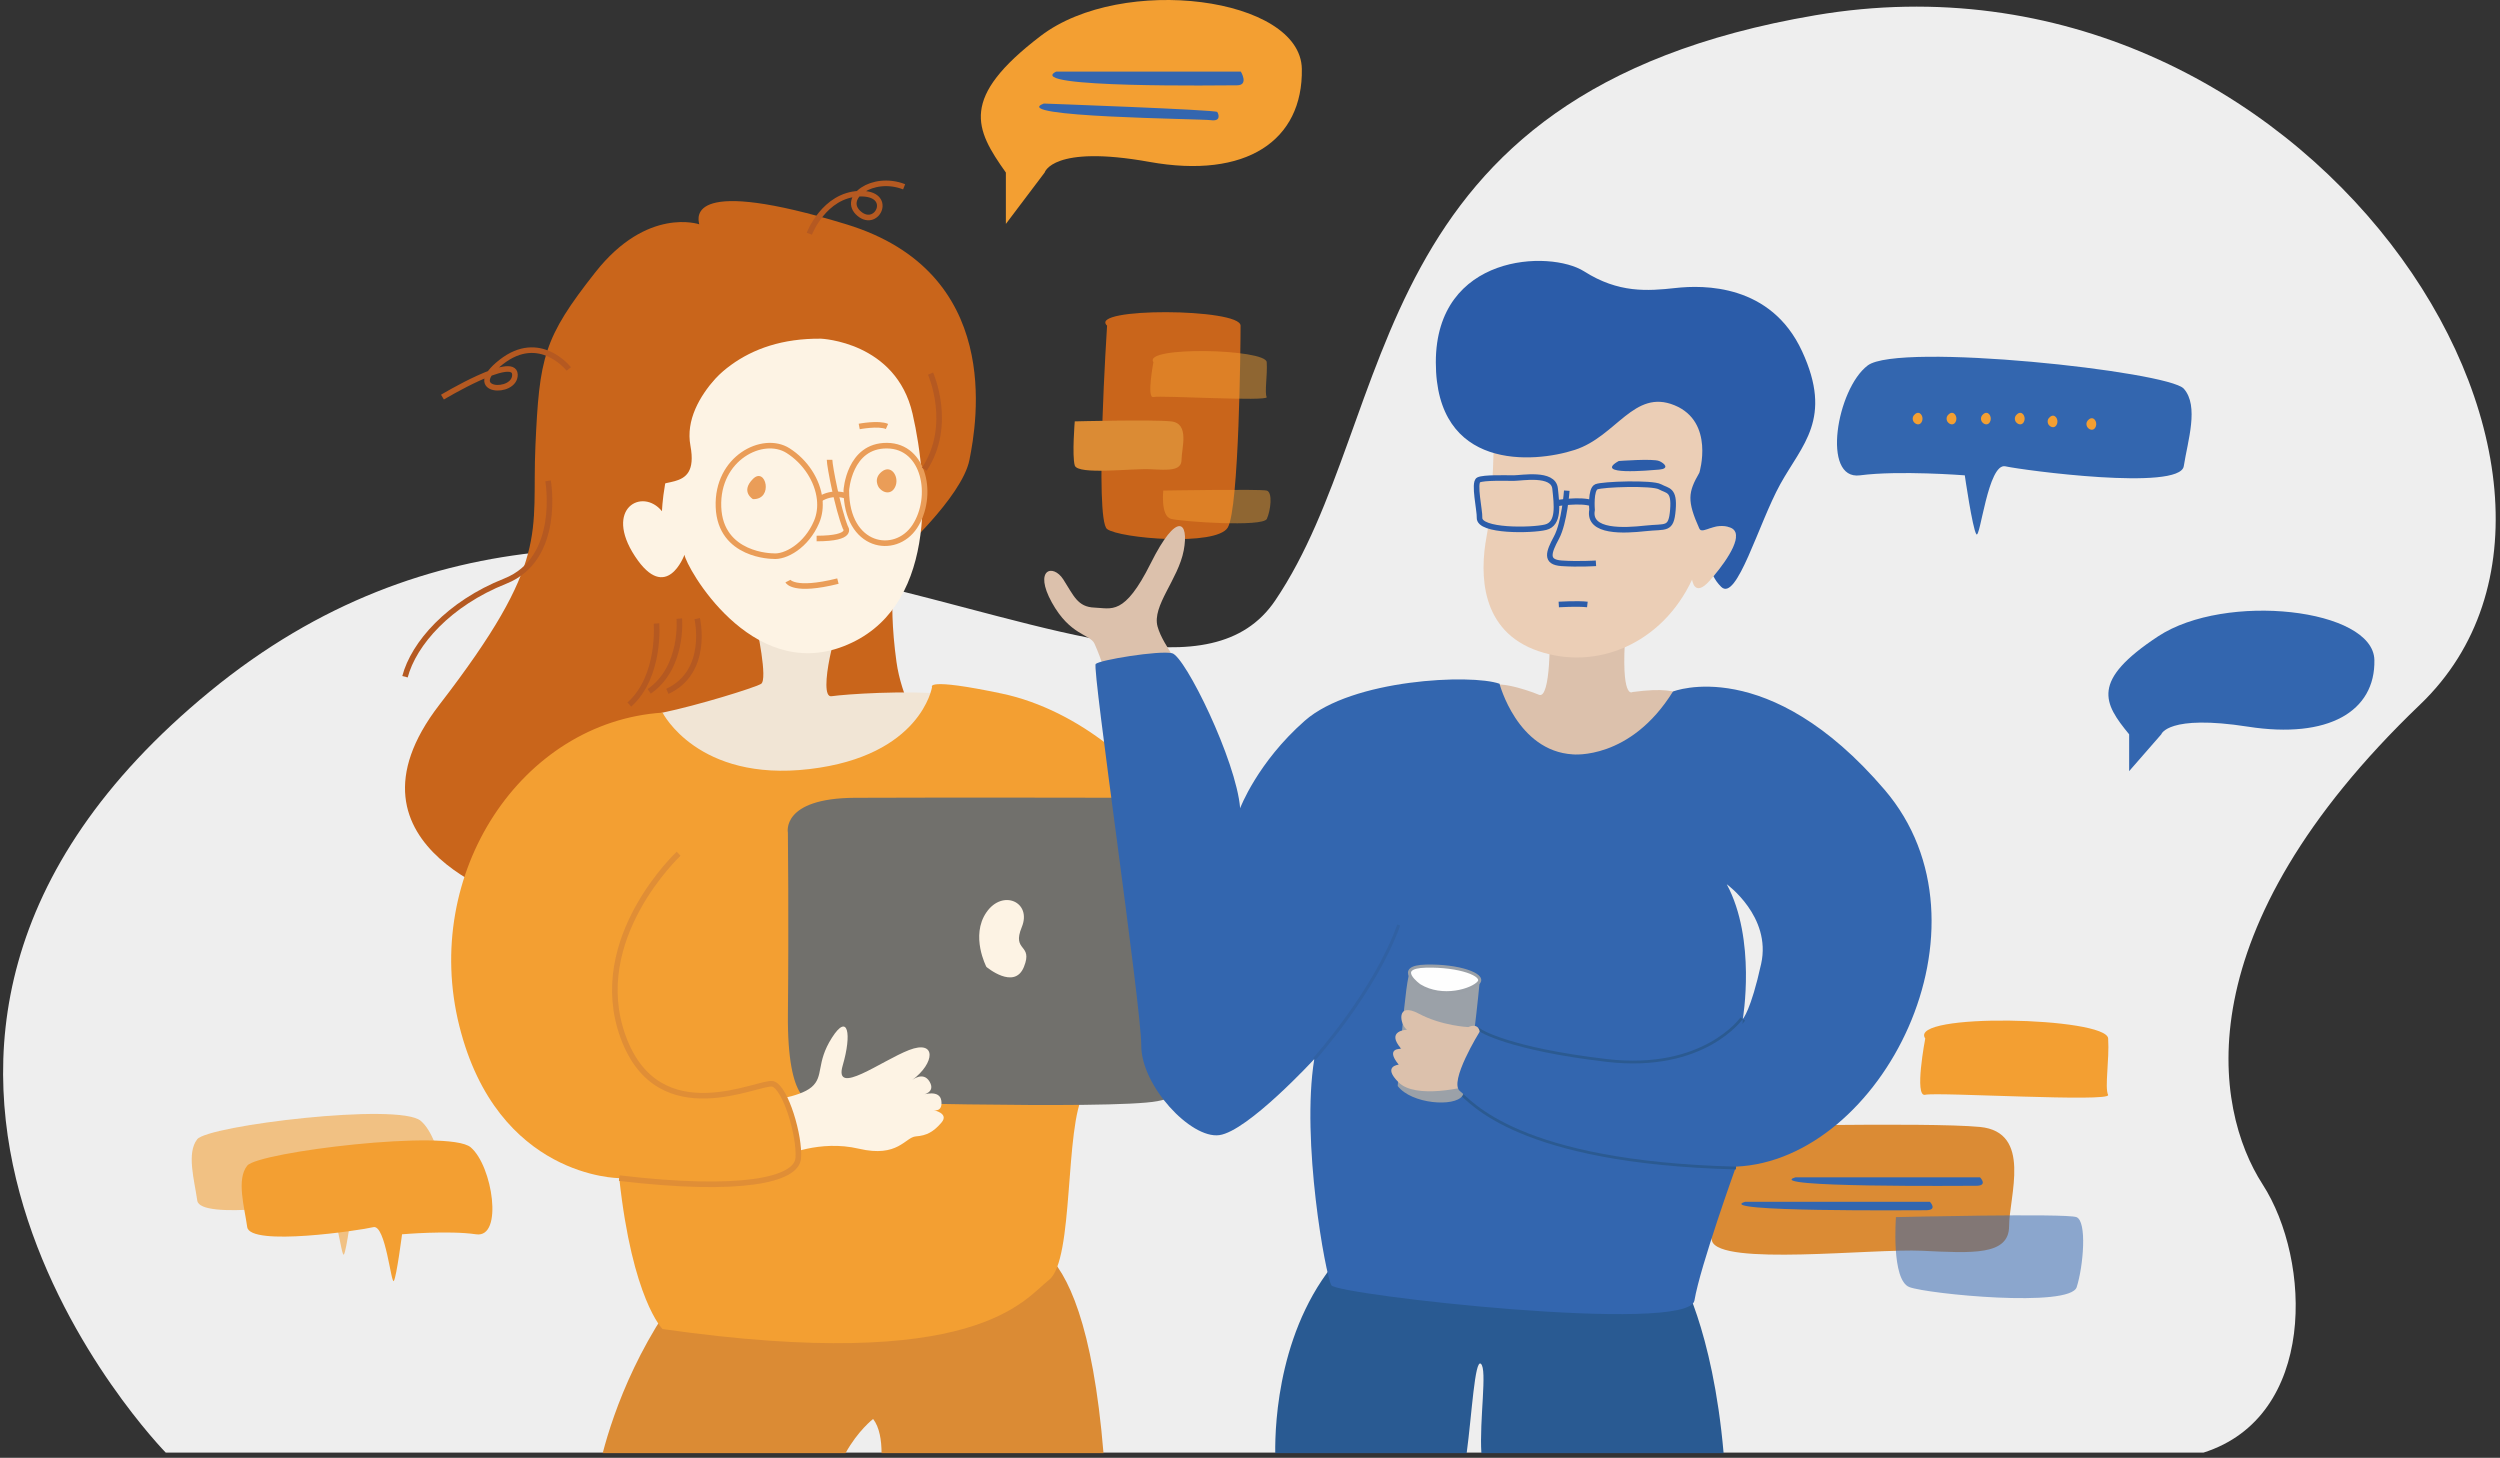 <?xml version="1.0" encoding="UTF-8"?>
<svg width="403px" height="235px" viewBox="0 0 403 235" version="1.1" xmlns="http://www.w3.org/2000/svg" xmlns:xlink="http://www.w3.org/1999/xlink">
    <rect x="0" y="0" width="403" height="235" fill="#333333" stroke="none"/>
    <!-- Generator: Sketch 52.6 (67491) - http://www.bohemiancoding.com/sketch -->
    <title>homeimg2_20191120</title>
    <desc>Created with Sketch.</desc>
    <g id="homeimg2_20191120" stroke="none" stroke-width="1" fill="none" fill-rule="evenodd">
        <g id="Group">
            <g id="Group-141" transform="translate(0.5, 0)">
                <path d="M26.215,234.156 C26.215,234.156 -37.27,169.371 33.349,111.448 C103.969,53.524 184.762,126.851 205.067,96.792 C225.37,66.733 218.278,15.029 292.116,2.462 C371.37,-11.027 427.706,77.101 389.619,113.574 C351.533,150.048 356.294,178.611 364.228,190.911 C372.163,203.211 372.963,228.361 354.714,234.156 L26.215,234.156 Z" id="Fill-1" fill="#EEEEEE"></path>
                <path d="M235.926,234.248 C236.753,228.096 237.235,219.057 238.212,219.839 C239.286,220.698 237.956,228.93 238.3,234.248 L277.346,234.248 C275.574,214.017 270.156,205.162 270.156,205.162 L216.053,201.997 C205.631,213.146 205.008,229.397 205.07,234.248 L235.926,234.248 Z" id="Fill-3" fill="#295A92"></path>
                <path d="M249.331,101.77 C249.331,101.77 249.556,112.845 247.568,111.994 C245.58,111.142 239.233,109.142 240.085,111.368 C240.937,113.593 242.468,124.489 255.384,127.045 C268.299,129.601 270.855,113.575 270.855,113.575 C270.855,113.575 272.599,110.203 262.649,111.558 C262.649,111.558 260.723,112.97 261.535,101.77 C262.347,90.57 249.331,101.77 249.331,101.77" id="Fill-5" fill="#DCC1AC"></path>
                <path d="M135.799,234.248 C137.781,230.642 140.244,228.738 140.244,228.738 C141.28,230.068 141.602,232.17 141.61,234.248 L177.384,234.248 C173.965,192.741 161.066,200.652 161.066,200.652 L113.408,202.945 C102.873,214.529 98.371,227.666 96.654,234.248 L135.799,234.248 Z" id="Fill-7" fill="#DB8B34"></path>
                <path d="M144.01,89.664 C144.01,89.664 154.571,80.201 155.778,74.121 C156.985,68.04 161.243,43.886 135.926,36.157 C110.609,28.427 111.898,34.868 112.22,36.157 C112.22,36.157 103.846,33.258 95.473,43.886 C87.099,54.514 86.455,57.603 85.811,71.839 C85.167,86.075 88.387,90.189 70.352,113.574 C52.317,136.96 83.879,145.655 83.879,145.655 L155.778,129.056 C155.778,129.056 145.526,117.636 144.01,106.687 C142.493,95.737 144.01,89.664 144.01,89.664" id="Fill-9" fill="#C9651B"></path>
                <path d="M121.453,100.985 C121.453,100.985 123.333,109.584 122.175,110.245 C121.018,110.906 111.924,113.718 106.301,114.875 C100.68,116.032 106.362,127.763 119.96,128.755 C133.559,129.746 149.09,128.424 152.064,122.807 C155.037,117.189 158.672,112.563 152.064,111.902 C145.455,111.242 135.819,111.902 133.532,112.233 C131.246,112.563 134.328,99.703 135.926,98.368 C137.524,97.033 121.453,100.985 121.453,100.985" id="Fill-11" fill="#F1E5D5"></path>
                <path d="M131.849,54.596 C131.849,54.596 143.943,55.08 146.603,66.69 C149.264,78.3 150.473,98.375 135.477,104.18 C120.481,109.985 110.081,91.361 109.839,89.426 C109.839,89.426 106.936,97.408 101.857,89.668 C96.778,81.928 103.067,78.542 106.211,82.412 C106.211,82.412 106.936,54.355 131.849,54.596" id="Fill-13" fill="#FDF3E4"></path>
                <path d="M133.228,74.121 C133.228,75.165 134.572,82.032 135.766,85.017 C135.766,85.017 137.259,86.808 131.139,86.808" id="Stroke-15" stroke="#EA9D58" stroke-width="0.9"></path>
                <path d="M126.512,93.674 C126.512,93.674 127.407,95.465 134.572,93.674" id="Stroke-17" stroke="#EA9D58" stroke-width="0.9"></path>
                <path d="M138.005,68.747 C138.005,68.747 141.139,68.15 142.483,68.747" id="Stroke-19" stroke="#EA9D58" stroke-width="0.9"></path>
                <path d="M124.089,89.644 C124.089,89.644 115.616,89.644 115.317,81.733 C115.018,73.822 122.481,70.091 126.512,72.628 C129.351,74.416 131.301,77.463 131.631,80.464 C131.77,81.723 131.624,82.974 131.139,84.121 C129.497,88.002 126.063,89.885 124.089,89.644 Z" id="Stroke-21" stroke="#EA9D58" stroke-width="0.9"></path>
                <path d="M135.926,79.046 C135.926,79.046 136.363,71.797 142.482,71.839 C148.602,71.881 150.095,80.091 146.961,84.868 C143.826,89.644 135.937,88.3 135.926,79.046 Z" id="Stroke-23" stroke="#EA9D58" stroke-width="0.9"></path>
                <path d="M120.877,80.463 C120.877,80.463 118.814,79.265 120.877,77.202 C122.94,75.139 124.253,80.538 120.877,80.463" id="Fill-25" fill="#EA9D58"></path>
                <path d="M141.181,78.598 C141.181,78.598 140.168,77.192 141.649,76.022 C143.13,74.853 144.378,76.724 143.91,78.205 C143.442,79.686 142.039,79.693 141.181,78.598" id="Fill-27" fill="#EA9D58"></path>
                <path d="M106.302,114.875 C106.302,114.875 111.946,126.092 129.963,123.977 C147.982,121.861 149.745,110.754 149.745,110.754 C149.745,110.754 148.511,109.167 161.028,111.812 C173.546,114.456 185.005,124.506 188.002,131.91 C190.999,139.315 177.424,170.696 174.251,176.162 C171.077,181.627 172.664,203.135 168.609,206.309 C164.555,209.482 157.003,221.471 106.302,214.242 C106.302,214.242 101.439,209.482 99.323,189.913 C99.323,189.913 79.677,189.919 73.542,165.377 C67.406,140.834 83.549,116.38 106.302,114.875" id="Fill-29" fill="#F39F32"></path>
                <path d="M130.542,177.491 C130.542,177.491 126.36,178.544 126.512,163.402 C126.663,148.261 126.508,134.239 126.508,134.239 C126.508,134.239 125.341,128.674 137.29,128.605 C149.239,128.536 186.221,128.605 186.221,128.605 C186.221,128.605 194.63,126.634 194.63,134.002 C194.63,141.369 193.204,170.837 193.204,170.837 C193.204,170.837 193.442,176.097 186.075,177.507 C178.708,178.917 130.542,177.491 130.542,177.491" id="Fill-31" fill="#71706C"></path>
                <path d="M122.952,177.45 C122.952,177.45 128.299,176.974 130.331,175.235 C132.362,173.495 130.995,171.384 133.604,167.284 C136.213,163.185 136.834,166.663 135.343,171.756 C133.853,176.85 141.555,171.011 146.027,169.272 C150.499,167.533 150.251,171.384 146.524,174.117 C146.524,174.117 148.326,172.626 149.35,174.365 C150.375,176.104 148.263,176.477 148.263,176.477 C148.263,176.477 150.996,175.566 151.244,177.45 C151.493,179.334 150.002,178.961 150.002,178.961 C150.002,178.961 152.543,179.458 151.272,180.949 C150.002,182.44 148.884,183.061 147.145,183.185 C145.406,183.309 144.288,186.663 137.952,185.173 C131.617,183.682 126.027,186.291 126.027,186.291 L122.952,177.45 Z" id="Fill-33" fill="#FDF3E4"></path>
                <path d="M87.847,77.514 C87.847,77.514 90.072,90.05 80.951,93.674 C71.83,97.298 66.196,103.75 64.786,109.089" id="Stroke-35" stroke="#B55921" stroke-width="0.9"></path>
                <path d="M91.185,59.478 C91.185,59.478 86.513,53.471 80.283,58.366 C74.054,63.26 82.615,63.666 82.508,60.368 C82.401,57.07 70.824,64.015 70.824,64.015" id="Stroke-37" stroke="#B55921" stroke-width="0.9"></path>
                <path d="M129.964,37.676 C129.964,37.676 132.322,31.447 138.005,31.224 C143.687,31.002 140.964,36.945 138.005,34.45 C135.045,31.955 140.128,28.11 145.245,30.112" id="Stroke-39" stroke="#B55921" stroke-width="0.9"></path>
                <path d="M111.89,99.719 C111.89,99.719 113.903,108.296 107.076,111.448" id="Stroke-41" stroke="#B55921" stroke-width="0.9"></path>
                <path d="M109.002,99.719 C109.002,99.719 109.714,107.596 104.149,111.448" id="Stroke-43" stroke="#B55921" stroke-width="0.9"></path>
                <path d="M105.325,100.506 C105.325,100.506 106.025,109.049 100.949,113.574" id="Stroke-45" stroke="#B55921" stroke-width="0.9"></path>
                <path d="M149.504,60.228 C149.504,60.228 153.214,68.519 148.5,75.647" id="Stroke-47" stroke="#B55921" stroke-width="0.9"></path>
                <path d="M158.508,155.865 C158.508,155.865 155.893,150.875 158.508,147.072 C161.122,143.27 165.875,145.409 164.211,149.449 C162.548,153.488 166.09,152.063 164.556,155.865 C163.023,159.668 158.508,155.865 158.508,155.865" id="Fill-49" fill="#FDF3E4"></path>
                <path d="M240.321,69.173 C240.321,69.173 240.321,80.212 239.15,86.401 C237.98,92.59 238.147,101.789 247.513,104.967 C256.88,108.145 267.417,103.796 272.268,93.426 C272.268,93.426 272.602,96.437 275.111,93.593 C277.62,90.749 280.966,86.066 278.456,85.063 C275.947,84.059 273.941,86.233 273.439,85.23 C272.937,84.227 274.108,79.543 276.282,76.031 C278.456,72.518 283.809,65.828 272.937,62.817 C262.065,59.807 257.716,51.945 240.321,69.173" id="Fill-51" fill="#EBCEB6"></path>
                <path d="M289.997,56.629 C284.979,45.757 274.108,45.924 269.592,46.426 C265.075,46.927 260.392,47.262 254.873,43.75 C249.353,40.237 230.955,40.906 230.955,58.396 C230.955,75.885 246.677,74.692 253.368,72.518 C260.058,70.344 262.901,62.65 269.425,65.326 C275.947,68.002 273.439,76.198 273.439,76.198 C271.599,79.376 271.431,80.714 273.439,85.23 C273.941,86.234 275.947,84.059 278.456,85.063 C280.769,85.988 278.109,90.038 275.713,92.893 C275.997,93.47 276.384,94.029 276.951,94.596 C279.46,97.105 282.972,84.394 286.485,78.038 C289.997,71.682 295.015,67.501 289.997,56.629" id="Fill-53" fill="#2B5CA9"></path>
                <path d="M260.437,74.315 C260.437,74.315 265.982,73.899 266.952,74.315 C267.922,74.73 268.615,75.562 266.952,75.701 C265.289,75.839 256.279,76.671 260.437,74.315" id="Fill-55" fill="#2B5CA9"></path>
                <path d="M238,83.441 C238.065,82.372 237.013,77.78 237.844,77.364 C238.676,76.948 242.263,77.069 243.511,77.069 C244.759,77.069 249.903,76.117 250.18,78.75 C250.458,81.384 250.873,84.433 248.656,84.988 C246.438,85.542 237.864,85.686 238,83.441" id="Fill-57" fill="#EBCEB6"></path>
                <path d="M238,83.441 C238.065,82.372 237.013,77.78 237.844,77.364 C238.676,76.948 242.263,77.069 243.511,77.069 C244.759,77.069 249.903,76.117 250.18,78.75 C250.458,81.384 250.873,84.433 248.656,84.988 C246.438,85.542 237.864,85.686 238,83.441 Z" id="Stroke-59" stroke="#2B5CA9" stroke-width="0.9"></path>
                <path d="M256.141,82.192 C256.141,82.192 255.863,78.889 256.834,78.473 C257.804,78.057 265.844,77.78 267.091,78.473 C268.338,79.166 269.447,78.841 269.17,82.192 C268.893,85.542 268.061,84.808 264.734,85.175 C261.408,85.542 255.448,85.91 256.141,82.192" id="Fill-61" fill="#EBCEB6"></path>
                <path d="M256.141,82.192 C256.141,82.192 255.863,78.889 256.834,78.473 C257.804,78.057 265.844,77.78 267.091,78.473 C268.338,79.166 269.447,78.841 269.17,82.192 C268.893,85.542 268.061,84.808 264.734,85.175 C261.408,85.542 255.448,85.91 256.141,82.192 Z" id="Stroke-63" stroke="#2B5CA9" stroke-width="0.9"></path>
                <path d="M250.39,81.122 C250.39,81.122 254.283,80.461 256.104,81.122" id="Stroke-65" stroke="#2B5CA9"></path>
                <path d="M252.065,79.096 C252.065,79.096 251.695,84.259 250.405,86.656 C249.114,89.053 248.561,90.621 251.235,90.805 C253.909,90.99 256.767,90.805 256.767,90.805" id="Stroke-67" stroke="#2B5CA9" stroke-width="0.9"></path>
                <path d="M250.774,97.443 C250.774,97.443 253.816,97.259 255.384,97.443" id="Stroke-69" stroke="#2B5CA9" stroke-width="0.9"></path>
                <path d="M177.96,52.494 C177.96,52.494 175.921,83.751 177.96,85.28 C179.999,86.809 195.574,88.105 197.414,85.046 C199.252,81.987 199.479,55.311 199.479,52.494 C199.479,49.676 174.789,49.524 177.96,52.494" id="Fill-71" fill="#C9651B"></path>
                <path d="M185.435,58.379 C185.435,58.379 184.302,64.286 185.435,63.998 C186.568,63.711 204.045,64.759 203.687,64.008 C203.33,63.258 203.829,60.522 203.693,58.379 C203.556,56.235 183.623,55.765 185.435,58.379" id="Fill-73" fill="#F39F32" opacity="0.481"></path>
                <path d="M172.75,67.926 C172.75,67.926 185.22,67.611 188.272,67.926 C191.324,68.241 189.965,72.266 189.965,74.104 C189.965,75.942 187.826,75.788 184.931,75.638 C182.037,75.489 173.203,76.602 172.75,75.026 C172.297,73.45 172.75,67.926 172.75,67.926" id="Fill-75" fill="#DB8B34"></path>
                <path d="M187.02,79.079 C187.02,79.079 202.686,78.818 203.688,79.079 C204.689,79.34 204.331,82.279 203.717,83.641 C203.103,85.003 189.965,84.091 188.266,83.641 C186.568,83.191 187.02,79.079 187.02,79.079" id="Fill-77" fill="#F39F32" opacity="0.481"></path>
                <path d="M309.85,167.404 C309.85,167.404 308.021,176.942 309.85,176.478 C311.679,176.013 339.904,177.707 339.326,176.495 C338.749,175.282 339.555,170.865 339.335,167.404 C339.114,163.942 306.924,163.183 309.85,167.404" id="Fill-79" fill="#F39F32"></path>
                <path d="M275.47,181.662 C275.47,181.662 310.163,180.847 318.656,181.662 C327.148,182.476 323.366,192.895 323.366,197.653 C323.366,202.411 317.414,202.011 309.362,201.625 C301.309,201.238 276.73,204.118 275.47,200.04 C274.209,195.961 275.47,181.662 275.47,181.662" id="Fill-81" fill="#DB8B34"></path>
                <path d="M305.126,196.198 C305.126,196.198 332.465,195.553 334.213,196.198 C335.961,196.843 335.336,204.114 334.265,207.483 C333.193,210.852 310.265,208.597 307.3,207.483 C304.335,206.369 305.126,196.198 305.126,196.198" id="Fill-83" fill="#3366AF" opacity="0.531"></path>
                <path d="M177.947,109.34 C177.947,109.34 177.106,106.362 175.943,103.782 C175.224,102.189 172.018,102.485 169.053,97.111 C166.089,91.738 169.239,90.812 170.906,93.406 C172.574,95.999 173.197,97.854 175.943,97.946 C178.688,98.038 180.727,99.348 184.988,90.818 C189.25,82.288 191.201,84.032 190.318,88.719 C189.435,93.406 185.173,97.667 186.1,101.002 C187.026,104.337 190.691,107.858 190.526,110.452 C190.362,113.046 177.947,109.34 177.947,109.34" id="Fill-85" fill="#DCC1AC"></path>
                <path d="M283.4,155.355 C281.723,162.97 280.438,164.263 280.438,164.263 C280.438,164.263 282.652,151.459 277.852,142.539 C277.852,142.539 285.078,147.741 283.4,155.355 M303.306,127.321 C284.519,105.342 269.18,111.475 269.18,111.475 C262.304,122.562 253.049,121.608 253.049,121.608 C244.064,121.078 241.225,110.22 241.225,110.22 C236.692,108.619 217.488,109.446 209.828,116.187 C202.167,122.928 199.41,130.282 199.41,130.282 C198.797,122.622 190.524,105.769 188.431,105.297 C186.339,104.824 176.735,106.382 176.123,107.04 C175.51,107.699 183.476,162.149 183.476,168.584 C183.476,175.018 191.443,183.598 196.04,182.985 C200.636,182.372 211.36,170.729 211.36,170.729 C209.215,183.904 213.198,205.659 214.118,207.191 C215.037,208.723 271.723,215.158 272.643,209.643 C273.562,204.127 279.345,188.06 279.345,188.06 C302.775,187.044 322.093,149.301 303.306,127.321" id="Fill-87" fill="#3366AF"></path>
                <path d="M280.438,164.263 C280.438,164.263 274.332,173.036 258.427,171.165 C242.521,169.294 238.03,166.299 238.03,166.299 C238.03,166.299 232.977,174.43 234.848,175.885 C236.72,177.34 244.125,187.177 279.345,188.06" id="Stroke-89" stroke="#2B5A91" stroke-width="0.9"></path>
                <path d="M211.36,170.729 C211.36,170.729 221.143,159.866 224.976,149.111" id="Stroke-91" stroke="#3161A3" stroke-width="0.5"></path>
                <path d="M224.811,175.063 C224.811,175.063 226.056,156.704 226.853,156.704 C227.651,156.704 238.029,158.238 238.029,158.238 C238.029,158.238 236.464,174.806 235.236,176.647 C234.009,178.488 227.02,177.978 224.811,175.063" id="Fill-93" fill="#9BA1A8"></path>
                <path d="M228.347,158.885 C228.347,158.885 224.05,155.865 229.375,155.739 C234.698,155.612 238.901,157.146 237.874,158.373 C236.847,159.6 232.035,161.121 228.347,158.885" id="Fill-95" fill="#FEFEFE"></path>
                <path d="M228.347,158.885 C228.347,158.885 224.05,155.865 229.375,155.739 C234.698,155.612 238.901,157.146 237.874,158.373 C236.847,159.6 232.035,161.121 228.347,158.885 Z" id="Stroke-97" stroke="#9AA0A7" stroke-width="0.5"></path>
                <path d="M236.186,165.567 C236.186,165.567 231.934,165.383 228.214,163.402 C224.494,161.421 225.132,165.142 226.301,165.992 C226.301,165.992 222.781,166.098 225.391,169.074 C225.391,169.074 222.694,168.862 224.976,171.625 C224.976,171.625 222.269,171.838 224.976,174.495 C227.683,177.153 235.442,175.452 238.205,174.495 C240.968,173.539 238.029,166.299 238.029,166.299 C238.029,166.299 237.886,164.823 236.186,165.567" id="Fill-99" fill="#DCC1AC"></path>
                <path d="M161.646,27.814 L161.646,36.097 L167.897,27.814 C167.897,27.814 169.147,23.283 184.774,26.096 C200.401,28.909 209.56,22.658 209.356,11.094 C209.152,-0.47 180.399,-4.22 167.272,5.781 C154.146,15.782 156.646,20.781 161.646,27.814" id="Fill-101" fill="#F39F32"></path>
                <path d="M342.718,118.371 L342.718,124.307 L347.898,118.371 C347.898,118.371 348.934,115.124 361.882,117.14 C374.831,119.156 382.42,114.676 382.251,106.39 C382.082,98.104 358.257,95.416 347.38,102.583 C336.503,109.749 338.575,113.332 342.718,118.371" id="Fill-103" fill="#3366AF"></path>
                <path d="M56.258,194.705 C56.258,194.705 55.385,201.472 54.944,202.214 C54.501,202.956 53.618,193.058 51.629,193.553 C49.64,194.048 31.741,196.734 31.299,193.535 C30.857,190.336 29.531,185.857 31.299,183.642 C33.066,181.428 63.783,177.697 67.318,180.676 C70.854,183.655 72.622,195.361 68.202,194.705 C63.783,194.048 56.258,194.705 56.258,194.705" id="Fill-105" fill="#F39F32" opacity="0.569"></path>
                <path d="M64.309,198.969 C64.309,198.969 63.436,205.737 62.994,206.479 C62.552,207.221 61.668,197.323 59.679,197.818 C57.691,198.313 39.792,200.999 39.35,197.8 C38.907,194.601 37.582,190.121 39.35,187.907 C41.117,185.693 71.834,181.961 75.369,184.941 C78.905,187.92 80.673,199.626 76.253,198.969 C71.834,198.313 64.309,198.969 64.309,198.969" id="Fill-107" fill="#F39F32"></path>
                <path d="M119.961,56.445 C119.961,56.445 109.257,63.557 110.798,71.851 C112.338,80.144 104.772,76.076 104.149,79.946 C104.149,79.946 100.784,61.566 119.961,56.445" id="Fill-109" fill="#C9651B"></path>
                <path d="M108.895,137.62 C108.895,137.62 94.206,151.352 99.943,167.13 C105.68,182.907 122.045,174.142 124.089,174.726 C126.133,175.31 128.47,183.199 128.178,186.706 C127.886,190.211 118.969,192.244 99.323,189.913 C99.323,189.913 80.499,146.636 108.895,137.62" id="Fill-111" fill="#F39F32"></path>
                <path d="M108.895,137.62 C108.895,137.62 94.206,151.352 99.943,167.13 C105.68,182.907 122.045,174.142 124.089,174.726 C126.133,175.31 128.47,183.199 128.178,186.706 C127.886,190.211 118.969,192.244 99.323,189.913" id="Stroke-113" stroke="#E08E36" stroke-width="0.9"></path>
                <path d="M279.345,188.06 C244.126,187.178 236.72,177.34 234.848,175.885 C232.977,174.429 238.03,166.299 238.03,166.299 C238.03,166.299 242.52,169.294 258.426,171.165 C274.332,173.036 280.438,164.263 280.438,164.263 L279.345,188.06 Z" id="Fill-115" fill="#3366AF"></path>
                <path d="M169.745,11.547 L199.527,11.547 C199.527,11.547 200.858,13.752 198.9,13.752 C196.942,13.752 164.354,14.242 169.745,11.547" id="Fill-117" fill="#3366AF"></path>
                <path d="M288.903,189.791 L318.685,189.791 C318.685,189.791 320.016,191.149 318.058,191.149 C316.101,191.149 283.513,191.451 288.903,189.791" id="Fill-119" fill="#3366AF"></path>
                <path d="M280.811,193.728 L310.593,193.728 C310.593,193.728 311.925,195.087 309.966,195.087 C308.008,195.087 275.421,195.388 280.811,193.728" id="Fill-121" fill="#3366AF"></path>
                <path d="M167.762,16.692 C167.762,16.692 195.472,17.69 195.717,18.049 C195.962,18.408 196.361,19.602 194.692,19.372 C193.022,19.142 161.858,18.898 167.762,16.692" id="Fill-123" fill="#3366AF"></path>
                <path d="M316.224,76.625 C316.224,76.625 317.458,85.172 318.083,86.11 C318.708,87.048 319.958,74.546 322.771,75.171 C325.584,75.796 350.899,79.188 351.524,75.148 C352.149,71.108 354.025,65.45 351.524,62.654 C349.024,59.856 305.581,55.144 300.581,58.907 C295.58,62.67 293.08,77.454 299.331,76.625 C305.581,75.796 316.224,76.625 316.224,76.625" id="Fill-125" fill="#3366AF"></path>
                <path d="M307.996,68.02 C307.996,68.02 307.49,67.317 308.23,66.732 C308.971,66.147 309.595,67.082 309.361,67.823 C309.127,68.564 308.425,68.567 307.996,68.02" id="Fill-127" fill="#F39F32"></path>
                <path d="M313.458,68.02 C313.458,68.02 312.952,67.317 313.692,66.732 C314.433,66.147 315.057,67.082 314.823,67.823 C314.589,68.564 313.887,68.567 313.458,68.02" id="Fill-129" fill="#F39F32"></path>
                <path d="M318.999,68.02 C318.999,68.02 318.493,67.317 319.233,66.732 C319.974,66.147 320.597,67.082 320.363,67.823 C320.13,68.564 319.428,68.567 318.999,68.02" id="Fill-131" fill="#F39F32"></path>
                <path d="M324.461,68.02 C324.461,68.02 323.954,67.317 324.695,66.732 C325.435,66.147 326.059,67.082 325.825,67.823 C325.591,68.564 324.89,68.567 324.461,68.02" id="Fill-133" fill="#F39F32"></path>
                <path d="M329.749,68.479 C329.749,68.479 329.242,67.775 329.982,67.191 C330.723,66.606 331.347,67.541 331.113,68.282 C330.879,69.023 330.177,69.026 329.749,68.479" id="Fill-135" fill="#F39F32"></path>
                <path d="M336.002,68.888 C336.002,68.888 335.495,68.185 336.236,67.601 C336.976,67.016 337.6,67.951 337.366,68.692 C337.132,69.433 336.431,69.436 336.002,68.888" id="Fill-137" fill="#F39F32"></path>
                <path d="M135.926,79.946 C135.926,79.946 133.772,79.088 131.631,80.464" id="Stroke-139" stroke="#EA9D58" stroke-width="0.9"></path>
            </g>
        </g>
    </g>
</svg>